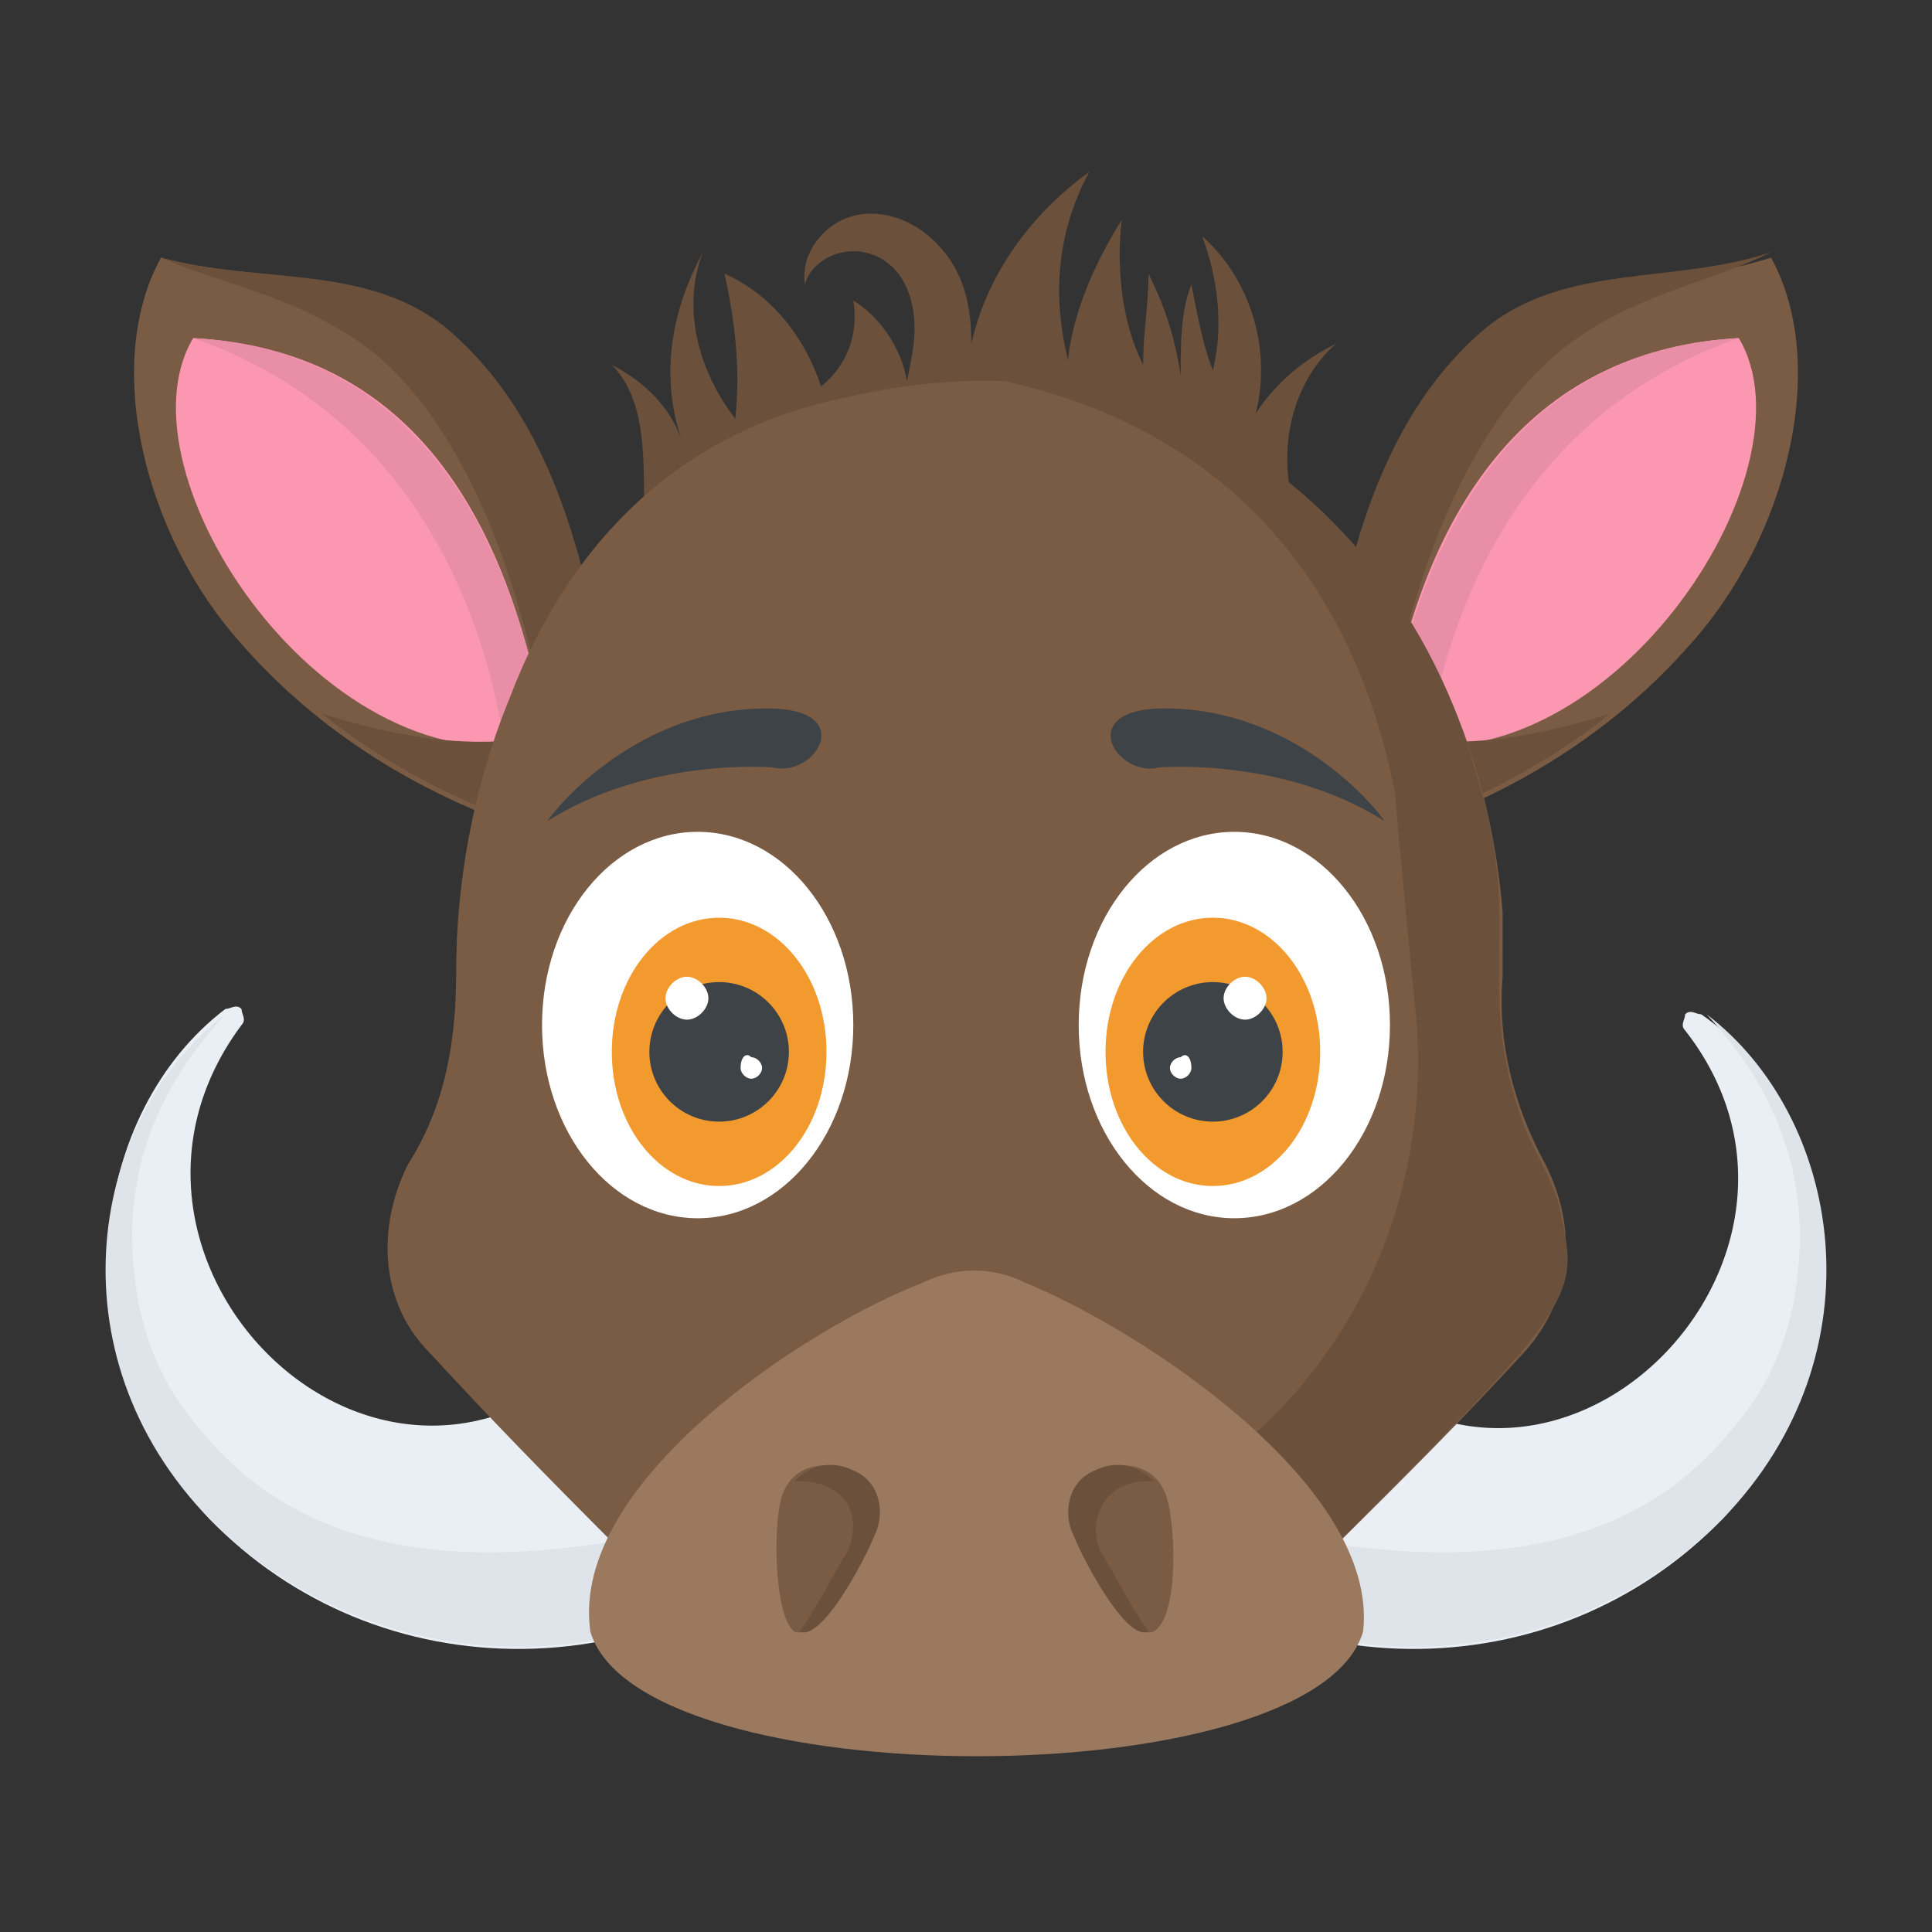<?xml version="1.0" encoding="utf-8"?>
<!-- Generator: Adobe Illustrator 18.0.0, SVG Export Plug-In . SVG Version: 6.00 Build 0)  -->
<!DOCTYPE svg PUBLIC "-//W3C//DTD SVG 1.1//EN" "http://www.w3.org/Graphics/SVG/1.1/DTD/svg11.dtd">
<svg version="1.1" id="Layer_1" xmlns="http://www.w3.org/2000/svg" xmlns:xlink="http://www.w3.org/1999/xlink" x="0px" y="0px"
	 viewBox="0 0 36 36" enable-background="new 0 0 36 36" xml:space="preserve">
<rect x="0" y="0" width="36" height="36" fill="#333333" stroke="none"/>
<g>
	<g>
		<g>
			<g>
				<path fill="#6B503B" d="M24.1,9.4l-2.7,0.1c-3-1-6.3-1.1-9.4-0.2c0-0.9,0-1.9-0.6-2.5c0.6,0.3,1.1,0.8,1.3,1.4
					c-0.4-1.2-0.2-2.4,0.4-3.5c-0.4,1-0.1,2.2,0.6,3.1c0.1-0.9,0-1.8-0.2-2.7c0.9,0.4,1.5,1.2,1.8,2.1c0.5-0.4,0.7-1,0.6-1.6
					c0.5,0.3,0.9,0.9,1,1.5c0.1-0.5,0.2-0.9,0.1-1.4c-0.1-0.5-0.4-0.9-0.9-1c-0.5-0.1-1,0.2-1.1,0.6c-0.1-0.6,0.4-1.2,1-1.3
					c0.6-0.1,1.2,0.2,1.6,0.7c0.4,0.5,0.5,1.1,0.5,1.7c0.3-1.3,1.1-2.4,2.2-3.2c-0.6,1.1-0.7,2.3-0.4,3.5c0.1-0.9,0.5-1.8,1-2.6
					C20.8,5,20.9,6,21.3,6.8c0-0.6,0.1-1.1,0.1-1.7C21.7,5.7,21.9,6.3,22,7c0-0.6,0-1.2,0.2-1.7c0.1,0.5,0.2,1.1,0.4,1.6
					c0.2-0.8,0.1-1.7-0.2-2.5c0.9,0.8,1.3,2.1,1,3.3c0.4-0.6,0.9-1,1.5-1.3C24.1,7.1,23.8,8.3,24.1,9.4z"/>
			</g>
		</g>
	</g>
	<g>
		<g>
			<g>
				<g>
					<g>
						<g>
							<g>
								<g>
									<path fill="#7A5B44" d="M31.5,12c-1.4,1.6-3.1,2.6-4.6,3.2c-0.9,0.3-1.8,0.6-2.7,0.7c0.6-2.4,0.5-7.3,3.5-9.7
										c1.5-1.2,3.5-0.8,5.3-1.4C34.1,6.8,33.3,10,31.5,12z"/>
								</g>
							</g>
							<g>
								<g>
									<g>
										<path fill="#FC97B2" d="M25.8,13.8c0.7-4.6,2.9-7.3,6.6-7.5C33.9,8.8,29.9,14.8,25.8,13.8z"/>
									</g>
								</g>
							</g>
						</g>
						<g>
							<g>
								<path fill="#6B503B" d="M27.7,6.1c-3,2.5-2.9,7.4-3.5,9.7c0.9-0.1,1.8-0.3,2.7-0.7c1-0.4,2.1-1,3.1-1.8
									c-1.3,0.4-2.7,0.7-4.2,0.4c0,0.1,0.6-4.9,3.2-7.1c1.3-1.1,2.8-1.3,4-1.9C31.2,5.3,29.2,4.9,27.7,6.1z"/>
							</g>
						</g>
						<g>
							<g>
								<g>
									<path fill="#E88EA7" d="M32.4,6.3c-3.6,0.2-5.8,2.8-6.6,7.5c0.3,0.1,0.5,0.1,0.8,0.1C26.9,11.8,28.1,7.8,32.4,6.3z"/>
								</g>
							</g>
						</g>
					</g>
				</g>
			</g>
			<g>
				<g>
					<g>
						<g>
							<g>
								<g>
									<path fill="#7A5B44" d="M4.5,12c1.4,1.6,3.1,2.6,4.6,3.2c0.9,0.3,1.8,0.6,2.7,0.7c-0.6-2.4-0.5-7.3-3.5-9.7
										C6.8,4.9,4.8,5.3,3,4.8C1.9,6.8,2.7,10,4.5,12z"/>
								</g>
							</g>
							<g>
								<g>
									<g>
										<path fill="#FC97B2" d="M10.2,13.8C9.4,9.1,7.3,6.5,3.6,6.3C2.1,8.8,6.1,14.8,10.2,13.8z"/>
									</g>
								</g>
							</g>
						</g>
						<g>
							<g>
								<path fill="#6B503B" d="M8.3,6.1c3,2.5,2.9,7.4,3.5,9.7c-0.9-0.1-1.8-0.3-2.7-0.7c-1-0.4-2.1-1-3.1-1.8
									c1.3,0.4,2.7,0.7,4.2,0.4c0,0.1-0.6-4.9-3.2-7.1C5.6,5.5,4.1,5.3,3,4.8C4.8,5.3,6.8,4.9,8.3,6.1z"/>
							</g>
						</g>
						<g>
							<g>
								<g>
									<path fill="#E88EA7" d="M3.6,6.3c3.6,0.2,5.8,2.8,6.6,7.5c-0.3,0.1-0.5,0.1-0.8,0.1C9.1,11.8,7.9,7.8,3.6,6.3z"/>
								</g>
							</g>
						</g>
					</g>
				</g>
			</g>
		</g>
		<g>
			<g>
				<g>
					<g>
						<g>
							<g>
								<g>
									<path fill="#E9EFF4" d="M32.1,28.3c-3.1,3.2-8.4,3.4-12.3-0.4c-0.1-0.1-0.2-0.1-0.2-0.1c-1.2-1-1.4-2.9-0.4-4.1
										c1-1.2,2.9-1.4,4.1-0.4c0.2,0.2,0.4,0.4,0.6,0.7c4,6.3,11.1-0.2,7.5-4.8c-0.1-0.1,0-0.2,0-0.3c0.1-0.1,0.2,0,0.3,0
										C34.3,20.7,35,25.1,32.1,28.3z"/>
								</g>
							</g>
						</g>
						<g>
							<g>
								<g>
									<path fill="#DEE4E9" d="M33.5,23.7c-0.1,1.1-0.5,2.1-1.2,2.9c-2,2.5-5.3,2.9-10.1,1.6l-1.4,0.5c3.7,2.9,8.4,2.5,11.3-0.4
										c3-3.1,2.2-7.5-0.3-9.4C33.1,20.3,33.7,21.9,33.5,23.7z"/>
								</g>
							</g>
						</g>
					</g>
					<g>
						<g>
							<g>
								<g>
									<path fill="#E9EFF4" d="M3.9,28.3c3.1,3.2,8.4,3.4,12.3-0.4c0.1-0.1,0.2-0.1,0.2-0.1c1.2-1,1.4-2.9,0.4-4.1
										c-1-1.2-2.9-1.4-4.1-0.4c-0.2,0.2-0.4,0.4-0.6,0.7C8,30.2,1,23.8,4.5,19.1c0.1-0.1,0-0.2,0-0.3c-0.1-0.1-0.2,0-0.3,0
										C1.7,20.7,1,25.1,3.9,28.3z"/>
								</g>
							</g>
						</g>
						<g>
							<g>
								<g>
									<path fill="#DEE4E9" d="M2.5,23.7c0.1,1.1,0.5,2.1,1.2,2.9c2,2.5,5.3,2.9,10.1,1.6l1.4,0.5c-3.7,2.9-8.4,2.5-11.3-0.4
										c-3-3.1-2.2-7.5,0.3-9.4C2.9,20.3,2.3,21.9,2.5,23.7z"/>
								</g>
							</g>
						</g>
					</g>
				</g>
				<g>
					<g>
						<g>
							<path fill="#7A5B44" d="M21.4,32.3c2.3-2.4,4.8-4.7,7-7.1c0.9-1,1-2.3,0.4-3.5c-0.6-1.1-0.9-2.3-0.8-3.5c0-0.4,0-0.8,0-1.2
								c-0.5-6.3-5.4-11.2-12.2-9.6C12.7,8,10.6,10.1,9.5,13c-0.7,1.7-1,3.5-1,5.1c0,1.3-0.2,2.5-0.9,3.6C7,22.9,7.1,24.3,8,25.2
								c2.2,2.4,4.6,4.7,7,7.1C17.1,32.3,19.3,32.3,21.4,32.3z"/>
						</g>
					</g>
				</g>
				<g>
					<g>
						<g>
							<g>
								<path fill="#6B503B" d="M21.4,32.3h-3.2l3-0.3c0,0,0,0.1,0,0.1l0.2-0.1l-0.3,0c-0.6-1.1-0.8-1.8-0.8-2.2
									c0-0.4,0.6-0.9,0.6-0.9s1.2-1.1,2.5-2.2c2.1-1.9,3.2-4.7,3-7.6c-0.2-2.1-0.4-4.1-0.4-4.3c-0.9-4.6-3.8-7.1-7.8-7.8
									c1.4,0,2.8,0.2,4.1,0.9c2.1,1,4.3,3.2,5.2,6.5c0.9,2.8,0,3.9,0.8,6.3c0.2,0.7,0.7,1.3,0.8,2C29.5,24.5,29.2,24.4,21.4,32.3z
									"/>
							</g>
						</g>
					</g>
					<g>
						<g>
							<path fill="#6B503B" d="M21.4,30.7l-0.2,0.1c0,0,0-0.1,0-0.1L21.4,30.7z"/>
						</g>
					</g>
				</g>
				<g>
					<g>
						<g>
							<path fill="#9A795F" d="M25.4,30.4c-0.9,3.1-13.5,3.1-14.4,0c-0.4-2.8,4.1-5.7,6.2-6.5c0.6-0.3,1.3-0.3,1.9,0
								C21.3,24.8,25.7,27.7,25.4,30.4z"/>
						</g>
					</g>
				</g>
				<g>
					<g>
						<g>
							<g>
								<g>
									<path fill="#7A5B44" d="M21.5,30.4c-0.4,0.2-1.2-1.3-1.4-1.8c-0.2-0.4-0.1-1,0.4-1.2c0.4-0.2,1-0.1,1.2,0.4
										C21.9,28.2,22,30.1,21.5,30.4z"/>
								</g>
							</g>
						</g>
						<g>
							<g>
								<g>
									<path fill="#6B503B" d="M20.5,28.9c0.2,0.3,0.6,1.1,0.9,1.5c-0.4,0.2-1.2-1.3-1.4-1.8c-0.2-0.4-0.1-1,0.4-1.2
										c0.4-0.2,0.8-0.1,1.1,0.2c-0.2,0-0.4,0-0.6,0.1C20.5,27.9,20.3,28.4,20.5,28.9z"/>
								</g>
							</g>
						</g>
					</g>
					<g>
						<g>
							<g>
								<g>
									<path fill="#7A5B44" d="M14.8,30.4c0.4,0.2,1.2-1.3,1.4-1.8c0.2-0.4,0.1-1-0.4-1.2c-0.4-0.2-1-0.1-1.2,0.4
										C14.4,28.2,14.4,30.1,14.8,30.4z"/>
								</g>
							</g>
						</g>
						<g>
							<g>
								<g>
									<path fill="#6B503B" d="M15.8,28.9c-0.2,0.3-0.6,1.1-0.9,1.5c0.4,0.2,1.2-1.3,1.4-1.8c0.2-0.4,0.1-1-0.4-1.2
										c-0.4-0.2-0.8-0.1-1.1,0.2c0.2,0,0.4,0,0.6,0.1C15.9,27.9,16,28.4,15.8,28.9z"/>
								</g>
							</g>
						</g>
					</g>
				</g>
			</g>
			<g>
				<g>
					<g>
						<g>
							<g>
								<path fill="#3E4347" d="M25.8,15.3c-1.9-1.2-4.2-1-4.2-1c-0.8,0.2-1.6-1.1,0.1-1.1C24.1,13.2,25.6,15,25.8,15.3z"/>
							</g>
						</g>
					</g>
					<g>
						<g>
							<g>
								<g>
									<path fill="#FFFFFF" d="M25.9,19.1c0,2-1.3,3.6-2.9,3.6c-1.6,0-2.9-1.6-2.9-3.6s1.3-3.6,2.9-3.6
										C24.6,15.5,25.9,17.1,25.9,19.1z"/>
								</g>
							</g>
						</g>
						<g>
							<g>
								<g>
									<g>
										<path fill="#F29A2E" d="M24.6,19.6c0,1.4-0.9,2.5-2,2.5c-1.1,0-2-1.1-2-2.5c0-1.4,0.9-2.5,2-2.5
											C23.7,17.1,24.6,18.2,24.6,19.6z"/>
									</g>
								</g>
							</g>
							<g>
								<g>
									<g>
										<circle fill="#3E4347" cx="22.6" cy="19.6" r="1.3"/>
									</g>
								</g>
							</g>
							<g>
								<g>
									<g>
										<path fill="#FFFFFF" d="M22.2,19.9c0,0.1-0.1,0.2-0.2,0.2c-0.1,0-0.2-0.1-0.2-0.2c0-0.1,0.1-0.2,0.2-0.2
											C22.1,19.6,22.2,19.7,22.2,19.9z"/>
									</g>
								</g>
							</g>
							<g>
								<g>
									<g>
										<path fill="#FFFFFF" d="M23.6,18.6c0,0.2-0.2,0.4-0.4,0.4c-0.2,0-0.4-0.2-0.4-0.4s0.2-0.4,0.4-0.4
											C23.4,18.2,23.6,18.4,23.6,18.6z"/>
									</g>
								</g>
							</g>
						</g>
					</g>
				</g>
				<g>
					<g>
						<g>
							<g>
								<path fill="#3E4347" d="M10.2,15.3c1.9-1.2,4.2-1,4.2-1c0.8,0.2,1.6-1.1-0.1-1.1C11.9,13.2,10.4,15,10.2,15.3z"/>
							</g>
						</g>
					</g>
					<g>
						<g>
							<g>
								<g>
									<path fill="#FFFFFF" d="M10.1,19.1c0,2,1.3,3.6,2.9,3.6c1.6,0,2.9-1.6,2.9-3.6s-1.3-3.6-2.9-3.6
										C11.4,15.5,10.1,17.1,10.1,19.1z"/>
								</g>
							</g>
						</g>
						<g>
							<g>
								<g>
									<g>
										<path fill="#F29A2E" d="M11.4,19.6c0,1.4,0.9,2.5,2,2.5c1.1,0,2-1.1,2-2.5c0-1.4-0.9-2.5-2-2.5
											C12.3,17.1,11.4,18.2,11.4,19.6z"/>
									</g>
								</g>
							</g>
							<g>
								<g>
									<g>
										<circle fill="#3E4347" cx="13.4" cy="19.6" r="1.3"/>
									</g>
								</g>
							</g>
							<g>
								<g>
									<g>
										<path fill="#FFFFFF" d="M13.8,19.9c0,0.1,0.1,0.2,0.2,0.2c0.1,0,0.2-0.1,0.2-0.2c0-0.1-0.1-0.2-0.2-0.2
											C13.9,19.6,13.8,19.7,13.8,19.9z"/>
									</g>
								</g>
							</g>
							<g>
								<g>
									<g>
										<path fill="#FFFFFF" d="M12.4,18.6c0,0.2,0.2,0.4,0.4,0.4c0.2,0,0.4-0.2,0.4-0.4s-0.2-0.4-0.4-0.4
											C12.6,18.2,12.4,18.4,12.4,18.6z"/>
									</g>
								</g>
							</g>
						</g>
					</g>
				</g>
			</g>
		</g>
	</g>
</g>
</svg>
